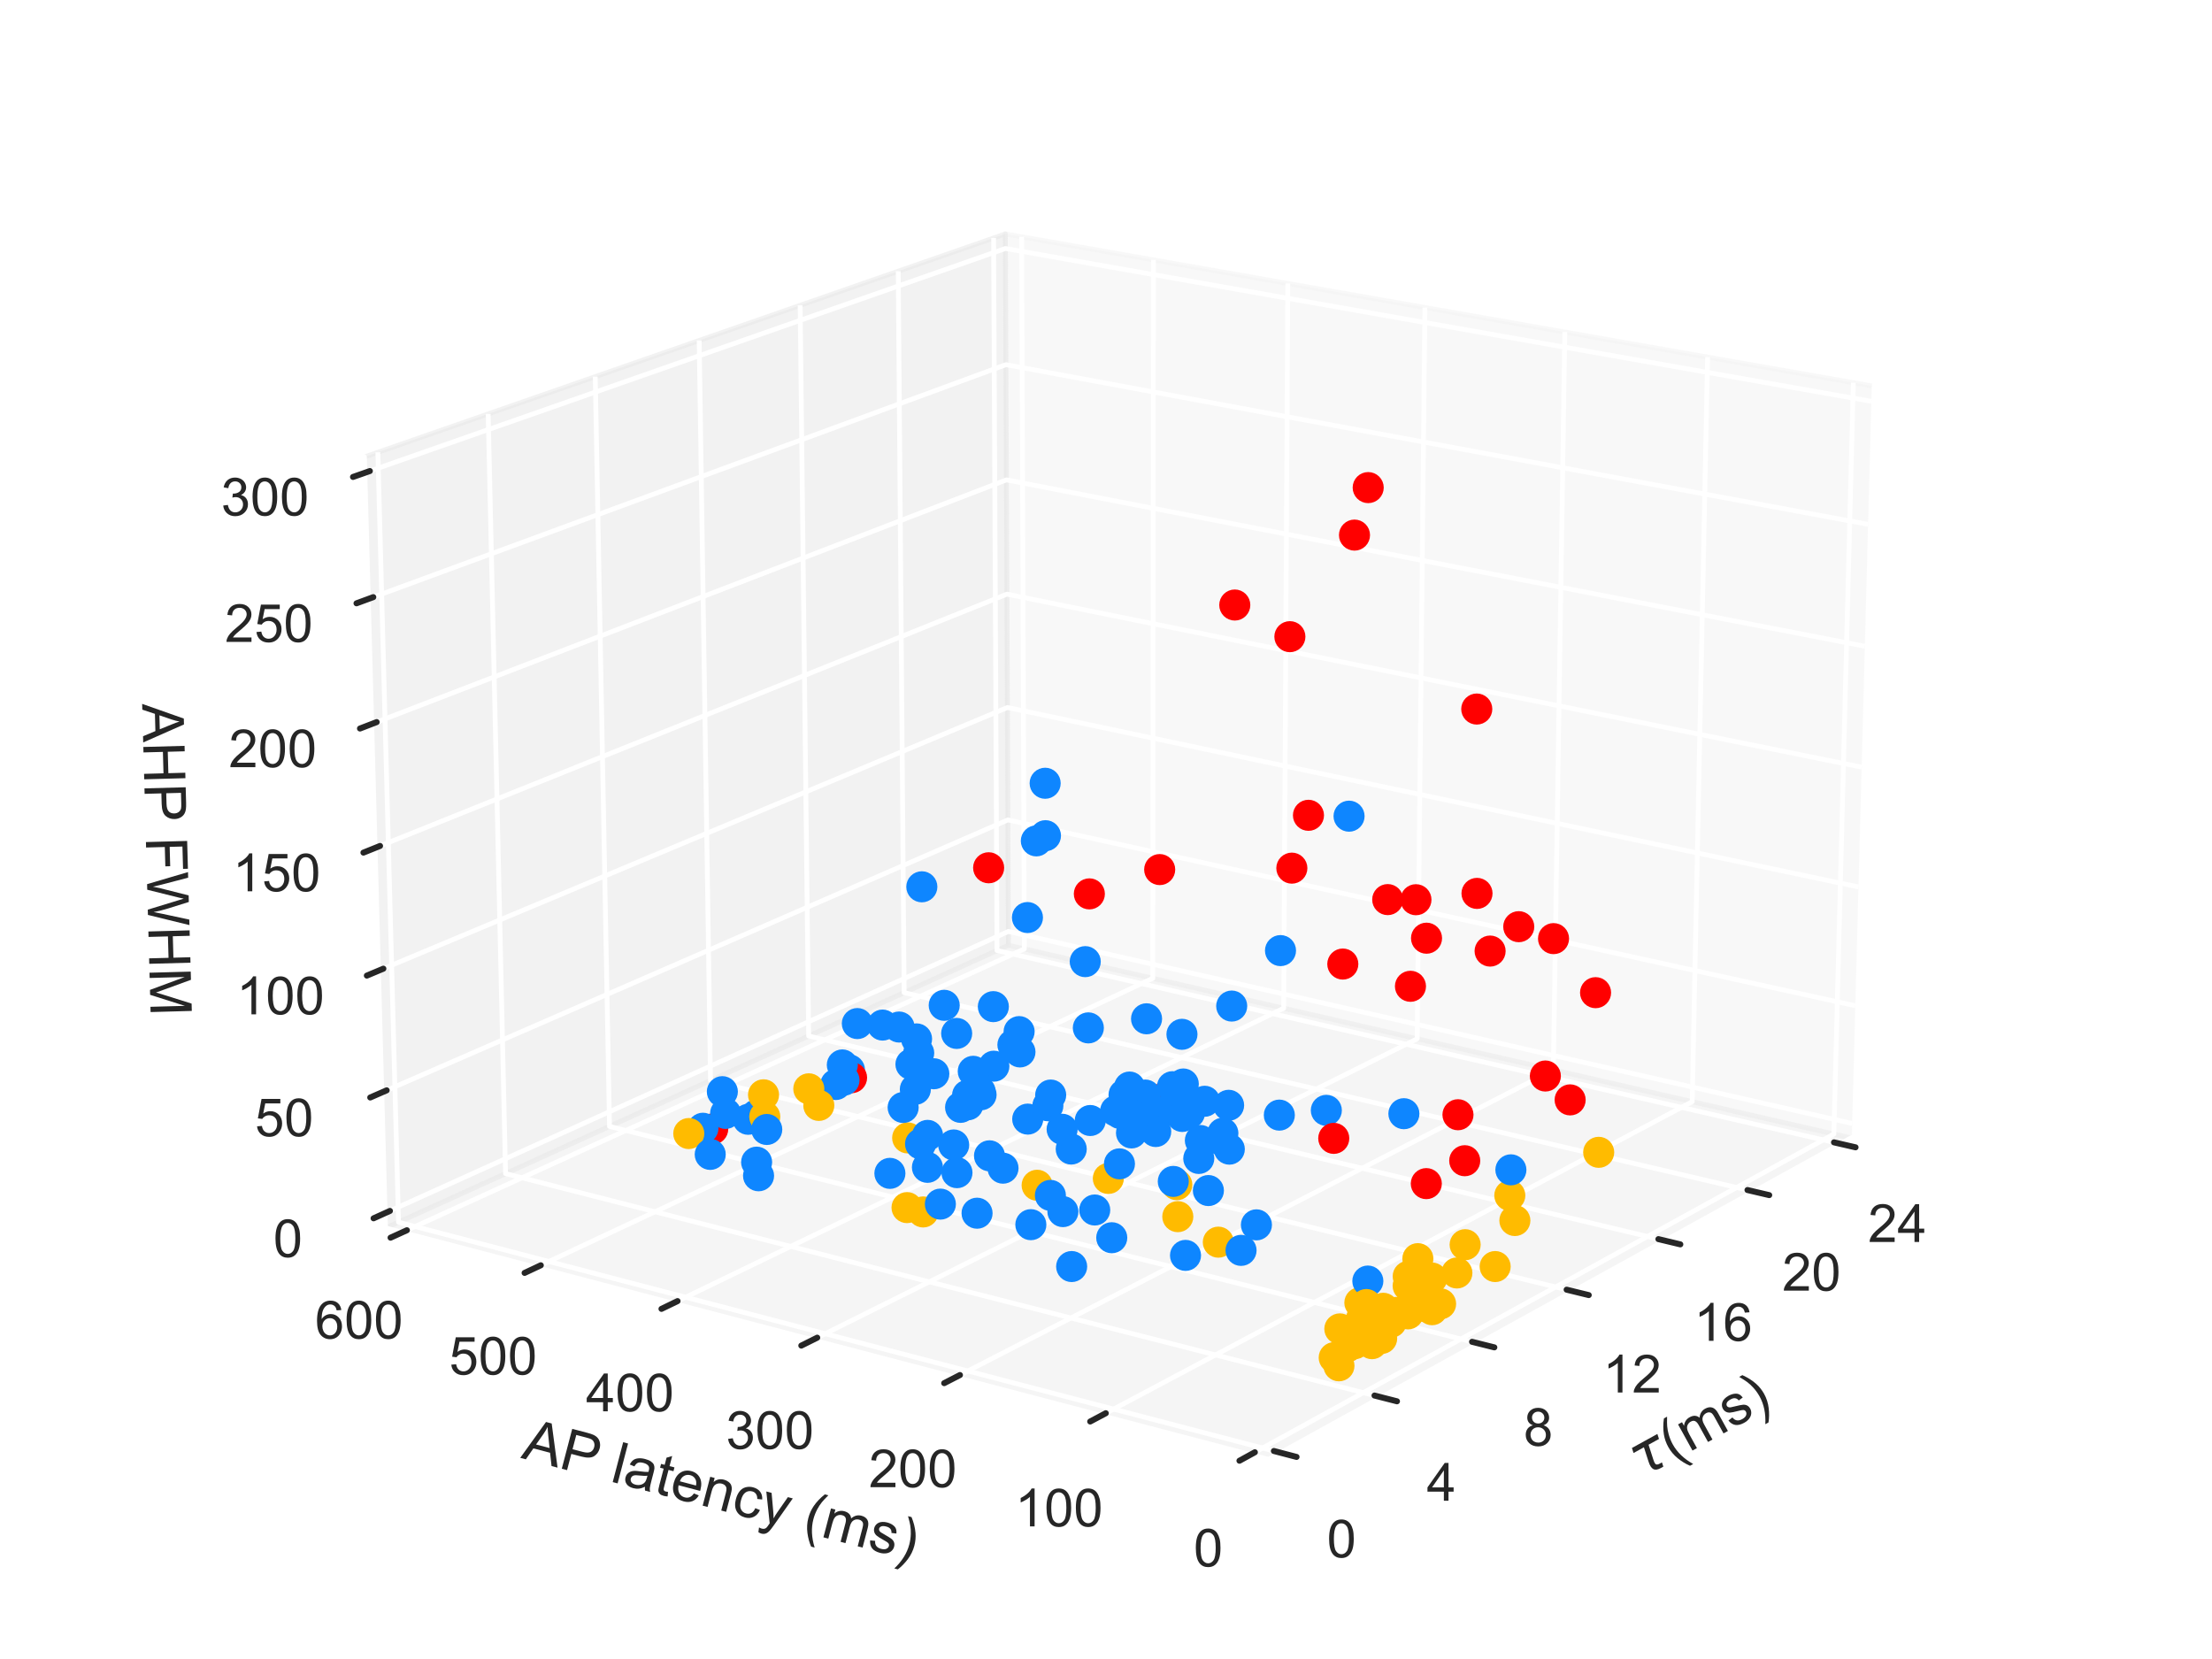 <?xml version="1.0" encoding="utf-8" standalone="no"?>
<!DOCTYPE svg PUBLIC "-//W3C//DTD SVG 1.1//EN"
  "http://www.w3.org/Graphics/SVG/1.1/DTD/svg11.dtd">
<!-- Created with matplotlib (https://matplotlib.org/) -->
<svg height="345.6pt" version="1.1" viewBox="0 0 460.8 345.6" width="460.8pt" xmlns="http://www.w3.org/2000/svg" xmlns:xlink="http://www.w3.org/1999/xlink">
 <defs>
  <style type="text/css">*{stroke-linecap:butt;stroke-linejoin:round;}</style>
 </defs>
 <g id="figure_1">
  <g id="patch_1">
   <path d="M 0 345.6 
L 460.8 345.6 
L 460.8 0 
L 0 0 
z
" style="fill:#ffffff;"/>
  </g>
  <g id="patch_2">
   <path d="M 57.6 345.6 
L 403.2 345.6 
L 403.2 0 
L 57.6 0 
z
" style="fill:none;"/>
  </g>
  <g id="pane3d_1">
   <g id="patch_3">
    <path d="M 385.764 237.097 
L 210.078 196.922 
L 209.431 48.724 
L 389.921 80.385 
" style="fill:#f2f2f2;opacity:0.5;stroke:#f2f2f2;stroke-linejoin:miter;"/>
   </g>
  </g>
  <g id="pane3d_2">
   <g id="patch_4">
    <path d="M 80.187 255.893 
L 210.078 196.922 
L 209.431 48.724 
L 75.792 95.233 
" style="fill:#e6e6e6;opacity:0.5;stroke:#e6e6e6;stroke-linejoin:miter;"/>
   </g>
  </g>
  <g id="pane3d_3">
   <g id="patch_5">
    <path d="M 264.277 304.15 
L 385.764 237.097 
L 210.078 196.922 
L 80.187 255.893 
" style="fill:#ececec;opacity:0.5;stroke:#ececec;stroke-linejoin:miter;"/>
   </g>
  </g>
  <g id="axis3d_1">
   <g id="line2d_1">
    <path d="M 385.764 237.097 
L 264.277 304.15 
" style="fill:none;stroke:#ffffff;stroke-linecap:round;stroke-width:1.25;"/>
   </g>
   <g id="text_1">
    <!-- $τ$(ms) -->
    <g style="fill:#262626;" transform="translate(342.073 308.001)rotate(-28.896)scale(0.12 -0.12)">
     <defs>
      <path d="M 32.859 9.969 
Q 34.188 7.625 39.453 7.625 
L 43.75 7.625 
L 42.281 0 
L 36.922 0 
Q 28.125 0 25 4.688 
Q 21.922 9.469 23.969 19.828 
L 29 45.703 
L 8.453 45.703 
L 10.203 54.688 
L 60.641 54.688 
L 58.891 45.703 
L 38.188 45.703 
L 33.016 19.281 
Q 31.641 12.203 32.859 9.969 
z
" id="DejaVuSans-Oblique-964"/>
      <path d="M 23.391 -21.047 
Q 16.109 -11.859 11.078 0.438 
Q 6.062 12.75 6.062 25.922 
Q 6.062 37.547 9.812 48.188 
Q 14.203 60.547 23.391 72.797 
L 29.688 72.797 
Q 23.781 62.641 21.875 58.297 
Q 18.891 51.562 17.188 44.234 
Q 15.094 35.109 15.094 25.875 
Q 15.094 2.391 29.688 -21.047 
z
" id="ArialMT-40"/>
      <path d="M 6.594 0 
L 6.594 51.859 
L 14.453 51.859 
L 14.453 44.578 
Q 16.891 48.391 20.938 50.703 
Q 25 53.031 30.172 53.031 
Q 35.938 53.031 39.625 50.641 
Q 43.312 48.25 44.828 43.953 
Q 50.984 53.031 60.844 53.031 
Q 68.562 53.031 72.703 48.75 
Q 76.859 44.484 76.859 35.594 
L 76.859 0 
L 68.109 0 
L 68.109 32.672 
Q 68.109 37.938 67.25 40.25 
Q 66.406 42.578 64.156 43.984 
Q 61.922 45.406 58.891 45.406 
Q 53.422 45.406 49.797 41.766 
Q 46.188 38.141 46.188 30.125 
L 46.188 0 
L 37.406 0 
L 37.406 33.688 
Q 37.406 39.547 35.25 42.469 
Q 33.109 45.406 28.219 45.406 
Q 24.516 45.406 21.359 43.453 
Q 18.219 41.5 16.797 37.734 
Q 15.375 33.984 15.375 26.906 
L 15.375 0 
z
" id="ArialMT-109"/>
      <path d="M 3.078 15.484 
L 11.766 16.844 
Q 12.5 11.625 15.844 8.844 
Q 19.188 6.062 25.203 6.062 
Q 31.25 6.062 34.172 8.516 
Q 37.109 10.984 37.109 14.312 
Q 37.109 17.281 34.516 19 
Q 32.719 20.172 25.531 21.969 
Q 15.875 24.422 12.141 26.203 
Q 8.406 27.984 6.469 31.125 
Q 4.547 34.281 4.547 38.094 
Q 4.547 41.547 6.125 44.5 
Q 7.719 47.469 10.453 49.422 
Q 12.5 50.922 16.031 51.969 
Q 19.578 53.031 23.641 53.031 
Q 29.734 53.031 34.344 51.266 
Q 38.969 49.516 41.156 46.5 
Q 43.359 43.5 44.188 38.484 
L 35.594 37.312 
Q 35.016 41.312 32.203 43.547 
Q 29.391 45.797 24.266 45.797 
Q 18.219 45.797 15.625 43.797 
Q 13.031 41.797 13.031 39.109 
Q 13.031 37.406 14.109 36.031 
Q 15.188 34.625 17.484 33.688 
Q 18.797 33.203 25.25 31.453 
Q 34.578 28.953 38.25 27.359 
Q 41.938 25.781 44.031 22.75 
Q 46.141 19.734 46.141 15.234 
Q 46.141 10.844 43.578 6.953 
Q 41.016 3.078 36.172 0.953 
Q 31.344 -1.172 25.25 -1.172 
Q 15.141 -1.172 9.844 3.031 
Q 4.547 7.234 3.078 15.484 
z
" id="ArialMT-115"/>
      <path d="M 12.359 -21.047 
L 6.062 -21.047 
Q 20.656 2.391 20.656 25.875 
Q 20.656 35.062 18.562 44.094 
Q 16.891 51.422 13.922 58.156 
Q 12.016 62.547 6.062 72.797 
L 12.359 72.797 
Q 21.531 60.547 25.922 48.188 
Q 29.688 37.547 29.688 25.922 
Q 29.688 12.75 24.625 0.438 
Q 19.578 -11.859 12.359 -21.047 
z
" id="ArialMT-41"/>
     </defs>
     <use transform="translate(0 0.203)" xlink:href="#DejaVuSans-Oblique-964"/>
     <use transform="translate(60.205 0.203)" xlink:href="#ArialMT-40"/>
     <use transform="translate(93.506 0.203)" xlink:href="#ArialMT-109"/>
     <use transform="translate(176.807 0.203)" xlink:href="#ArialMT-115"/>
     <use transform="translate(226.807 0.203)" xlink:href="#ArialMT-41"/>
    </g>
   </g>
   <g id="Line3DCollection_1">
    <path d="M 266.943 302.679 
L 83.02 254.607 
L 78.714 94.216 
" style="fill:none;stroke:#ffffff;"/>
    <path d="M 287.892 291.116 
L 105.316 244.484 
L 101.696 86.218 
" style="fill:none;stroke:#ffffff;"/>
    <path d="M 308.199 279.908 
L 126.971 234.653 
L 124 78.456 
" style="fill:none;stroke:#ffffff;"/>
    <path d="M 327.891 269.039 
L 148.011 225.101 
L 145.653 70.92 
" style="fill:none;stroke:#ffffff;"/>
    <path d="M 346.996 258.494 
L 168.463 215.816 
L 166.685 63.601 
" style="fill:none;stroke:#ffffff;"/>
    <path d="M 365.541 248.259 
L 188.35 206.786 
L 187.121 56.489 
" style="fill:none;stroke:#ffffff;"/>
    <path d="M 383.549 238.319 
L 207.697 198.003 
L 206.987 49.575 
" style="fill:none;stroke:#ffffff;"/>
   </g>
   <g id="xtick_1">
    <g id="line2d_2">
     <path clip-path="url(#p2186379903)" d="M 235.07 168.13 
" style="fill:none;stroke:#ffffff;stroke-linecap:round;"/>
    </g>
    <g id="line2d_3">
     <path d="M 265.37 302.268 
L 270.093 303.502 
" style="fill:none;stroke:#262626;stroke-linecap:round;stroke-width:1.25;"/>
    </g>
    <g id="text_2">
     <!-- 0 -->
     <g style="fill:#262626;" transform="translate(276.421 324.437)scale(0.11 -0.11)">
      <defs>
       <path d="M 4.156 35.297 
Q 4.156 48 6.766 55.734 
Q 9.375 63.484 14.516 67.672 
Q 19.672 71.875 27.484 71.875 
Q 33.25 71.875 37.594 69.547 
Q 41.938 67.234 44.766 62.859 
Q 47.609 58.5 49.219 52.219 
Q 50.828 45.953 50.828 35.297 
Q 50.828 22.703 48.234 14.969 
Q 45.656 7.234 40.5 3 
Q 35.359 -1.219 27.484 -1.219 
Q 17.141 -1.219 11.234 6.203 
Q 4.156 15.141 4.156 35.297 
z
M 13.188 35.297 
Q 13.188 17.672 17.312 11.828 
Q 21.438 6 27.484 6 
Q 33.547 6 37.672 11.859 
Q 41.797 17.719 41.797 35.297 
Q 41.797 52.984 37.672 58.781 
Q 33.547 64.594 27.391 64.594 
Q 21.344 64.594 17.719 59.469 
Q 13.188 52.938 13.188 35.297 
z
" id="ArialMT-48"/>
      </defs>
      <use xlink:href="#ArialMT-48"/>
     </g>
    </g>
   </g>
   <g id="xtick_2">
    <g id="line2d_4">
     <path clip-path="url(#p2186379903)" d="M 235.07 168.13 
" style="fill:none;stroke:#ffffff;stroke-linecap:round;"/>
    </g>
    <g id="line2d_5">
     <path d="M 286.333 290.718 
L 291.016 291.914 
" style="fill:none;stroke:#262626;stroke-linecap:round;stroke-width:1.25;"/>
    </g>
    <g id="text_3">
     <!-- 4 -->
     <g style="fill:#262626;" transform="translate(297.228 312.628)scale(0.11 -0.11)">
      <defs>
       <path d="M 32.328 0 
L 32.328 17.141 
L 1.266 17.141 
L 1.266 25.203 
L 33.938 71.578 
L 41.109 71.578 
L 41.109 25.203 
L 50.781 25.203 
L 50.781 17.141 
L 41.109 17.141 
L 41.109 0 
z
M 32.328 25.203 
L 32.328 57.469 
L 9.906 25.203 
z
" id="ArialMT-52"/>
      </defs>
      <use xlink:href="#ArialMT-52"/>
     </g>
    </g>
   </g>
   <g id="xtick_3">
    <g id="line2d_6">
     <path clip-path="url(#p2186379903)" d="M 235.07 168.13 
" style="fill:none;stroke:#ffffff;stroke-linecap:round;"/>
    </g>
    <g id="line2d_7">
     <path d="M 306.652 279.522 
L 311.297 280.682 
" style="fill:none;stroke:#262626;stroke-linecap:round;stroke-width:1.25;"/>
    </g>
    <g id="text_4">
     <!-- 8 -->
     <g style="fill:#262626;" transform="translate(317.394 301.183)scale(0.11 -0.11)">
      <defs>
       <path d="M 17.672 38.812 
Q 12.203 40.828 9.562 44.531 
Q 6.938 48.25 6.938 53.422 
Q 6.938 61.234 12.547 66.547 
Q 18.172 71.875 27.484 71.875 
Q 36.859 71.875 42.578 66.422 
Q 48.297 60.984 48.297 53.172 
Q 48.297 48.188 45.672 44.5 
Q 43.062 40.828 37.75 38.812 
Q 44.344 36.672 47.781 31.875 
Q 51.219 27.094 51.219 20.453 
Q 51.219 11.281 44.719 5.031 
Q 38.234 -1.219 27.641 -1.219 
Q 17.047 -1.219 10.547 5.047 
Q 4.047 11.328 4.047 20.703 
Q 4.047 27.688 7.594 32.391 
Q 11.141 37.109 17.672 38.812 
z
M 15.922 53.719 
Q 15.922 48.641 19.188 45.406 
Q 22.469 42.188 27.688 42.188 
Q 32.766 42.188 36.016 45.375 
Q 39.266 48.578 39.266 53.219 
Q 39.266 58.062 35.906 61.359 
Q 32.562 64.656 27.594 64.656 
Q 22.562 64.656 19.234 61.422 
Q 15.922 58.203 15.922 53.719 
z
M 13.094 20.656 
Q 13.094 16.891 14.875 13.375 
Q 16.656 9.859 20.172 7.922 
Q 23.688 6 27.734 6 
Q 34.031 6 38.125 10.047 
Q 42.234 14.109 42.234 20.359 
Q 42.234 26.703 38.016 30.859 
Q 33.797 35.016 27.438 35.016 
Q 21.234 35.016 17.156 30.906 
Q 13.094 26.812 13.094 20.656 
z
" id="ArialMT-56"/>
      </defs>
      <use xlink:href="#ArialMT-56"/>
     </g>
    </g>
   </g>
   <g id="xtick_4">
    <g id="line2d_8">
     <path clip-path="url(#p2186379903)" d="M 235.07 168.13 
" style="fill:none;stroke:#ffffff;stroke-linecap:round;"/>
    </g>
    <g id="line2d_9">
     <path d="M 326.357 268.665 
L 330.963 269.79 
" style="fill:none;stroke:#262626;stroke-linecap:round;stroke-width:1.25;"/>
    </g>
    <g id="text_5">
     <!-- 12 -->
     <g style="fill:#262626;" transform="translate(333.889 290.084)scale(0.11 -0.11)">
      <defs>
       <path d="M 37.25 0 
L 28.469 0 
L 28.469 56 
Q 25.297 52.984 20.141 49.953 
Q 14.984 46.922 10.891 45.406 
L 10.891 53.906 
Q 18.266 57.375 23.781 62.297 
Q 29.297 67.234 31.594 71.875 
L 37.25 71.875 
z
" id="ArialMT-49"/>
       <path d="M 50.344 8.453 
L 50.344 0 
L 3.031 0 
Q 2.938 3.172 4.047 6.109 
Q 5.859 10.938 9.828 15.625 
Q 13.812 20.312 21.344 26.469 
Q 33.016 36.031 37.109 41.625 
Q 41.219 47.219 41.219 52.203 
Q 41.219 57.422 37.469 61 
Q 33.734 64.594 27.734 64.594 
Q 21.391 64.594 17.578 60.781 
Q 13.766 56.984 13.719 50.25 
L 4.688 51.172 
Q 5.609 61.281 11.656 66.578 
Q 17.719 71.875 27.938 71.875 
Q 38.234 71.875 44.234 66.156 
Q 50.25 60.453 50.25 52 
Q 50.25 47.703 48.484 43.547 
Q 46.734 39.406 42.656 34.812 
Q 38.578 30.219 29.109 22.219 
Q 21.188 15.578 18.938 13.203 
Q 16.703 10.844 15.234 8.453 
z
" id="ArialMT-50"/>
      </defs>
      <use xlink:href="#ArialMT-49"/>
      <use x="55.615" xlink:href="#ArialMT-50"/>
     </g>
    </g>
   </g>
   <g id="xtick_5">
    <g id="line2d_10">
     <path clip-path="url(#p2186379903)" d="M 235.07 168.13 
" style="fill:none;stroke:#ffffff;stroke-linecap:round;"/>
    </g>
    <g id="line2d_11">
     <path d="M 345.476 258.131 
L 350.042 259.222 
" style="fill:none;stroke:#262626;stroke-linecap:round;stroke-width:1.25;"/>
    </g>
    <g id="text_6">
     <!-- 16 -->
     <g style="fill:#262626;" transform="translate(352.86 279.317)scale(0.11 -0.11)">
      <defs>
       <path d="M 49.75 54.047 
L 41.016 53.375 
Q 39.844 58.547 37.703 60.891 
Q 34.125 64.656 28.906 64.656 
Q 24.703 64.656 21.531 62.312 
Q 17.391 59.281 14.984 53.469 
Q 12.594 47.656 12.5 36.922 
Q 15.672 41.75 20.266 44.094 
Q 24.859 46.438 29.891 46.438 
Q 38.672 46.438 44.844 39.969 
Q 51.031 33.5 51.031 23.25 
Q 51.031 16.5 48.125 10.719 
Q 45.219 4.938 40.141 1.859 
Q 35.062 -1.219 28.609 -1.219 
Q 17.625 -1.219 10.688 6.859 
Q 3.766 14.938 3.766 33.5 
Q 3.766 54.25 11.422 63.672 
Q 18.109 71.875 29.438 71.875 
Q 37.891 71.875 43.281 67.141 
Q 48.688 62.406 49.75 54.047 
z
M 13.875 23.188 
Q 13.875 18.656 15.797 14.5 
Q 17.719 10.359 21.188 8.172 
Q 24.656 6 28.469 6 
Q 34.031 6 38.031 10.484 
Q 42.047 14.984 42.047 22.703 
Q 42.047 30.125 38.078 34.391 
Q 34.125 38.672 28.125 38.672 
Q 22.172 38.672 18.016 34.391 
Q 13.875 30.125 13.875 23.188 
z
" id="ArialMT-54"/>
      </defs>
      <use xlink:href="#ArialMT-49"/>
      <use x="55.615" xlink:href="#ArialMT-54"/>
     </g>
    </g>
   </g>
   <g id="xtick_6">
    <g id="line2d_12">
     <path clip-path="url(#p2186379903)" d="M 235.07 168.13 
" style="fill:none;stroke:#ffffff;stroke-linecap:round;"/>
    </g>
    <g id="line2d_13">
     <path d="M 364.033 247.906 
L 368.561 248.966 
" style="fill:none;stroke:#262626;stroke-linecap:round;stroke-width:1.25;"/>
    </g>
    <g id="text_7">
     <!-- 20 -->
     <g style="fill:#262626;" transform="translate(371.272 268.867)scale(0.11 -0.11)">
      <use xlink:href="#ArialMT-50"/>
      <use x="55.615" xlink:href="#ArialMT-48"/>
     </g>
    </g>
   </g>
   <g id="xtick_7">
    <g id="line2d_14">
     <path clip-path="url(#p2186379903)" d="M 235.07 168.13 
" style="fill:none;stroke:#ffffff;stroke-linecap:round;"/>
    </g>
    <g id="line2d_15">
     <path d="M 382.054 237.976 
L 386.544 239.006 
" style="fill:none;stroke:#262626;stroke-linecap:round;stroke-width:1.25;"/>
    </g>
    <g id="text_8">
     <!-- 24 -->
     <g style="fill:#262626;" transform="translate(389.15 258.72)scale(0.11 -0.11)">
      <use xlink:href="#ArialMT-50"/>
      <use x="55.615" xlink:href="#ArialMT-52"/>
     </g>
    </g>
   </g>
  </g>
  <g id="axis3d_2">
   <g id="line2d_16">
    <path d="M 80.187 255.893 
L 264.277 304.15 
" style="fill:none;stroke:#ffffff;stroke-linecap:round;stroke-width:1.25;"/>
   </g>
   <g id="text_9">
    <!-- AP latency (ms) -->
    <g style="fill:#262626;" transform="translate(108.391 303.702)rotate(-345.311)scale(0.12 -0.12)">
     <defs>
      <path d="M -0.141 0 
L 27.344 71.578 
L 37.547 71.578 
L 66.844 0 
L 56.062 0 
L 47.703 21.688 
L 17.781 21.688 
L 9.906 0 
z
M 20.516 29.391 
L 44.781 29.391 
L 37.312 49.219 
Q 33.891 58.25 32.234 64.062 
Q 30.859 57.172 28.375 50.391 
z
" id="ArialMT-65"/>
      <path d="M 7.719 0 
L 7.719 71.578 
L 34.719 71.578 
Q 41.844 71.578 45.609 70.906 
Q 50.875 70.016 54.438 67.547 
Q 58.016 65.094 60.188 60.641 
Q 62.359 56.203 62.359 50.875 
Q 62.359 41.75 56.547 35.422 
Q 50.734 29.109 35.547 29.109 
L 17.188 29.109 
L 17.188 0 
z
M 17.188 37.547 
L 35.688 37.547 
Q 44.875 37.547 48.734 40.969 
Q 52.594 44.391 52.594 50.594 
Q 52.594 55.078 50.312 58.266 
Q 48.047 61.469 44.344 62.5 
Q 41.938 63.141 35.5 63.141 
L 17.188 63.141 
z
" id="ArialMT-80"/>
      <path id="ArialMT-32"/>
      <path d="M 6.391 0 
L 6.391 71.578 
L 15.188 71.578 
L 15.188 0 
z
" id="ArialMT-108"/>
      <path d="M 40.438 6.391 
Q 35.547 2.25 31.031 0.531 
Q 26.516 -1.172 21.344 -1.172 
Q 12.797 -1.172 8.203 3 
Q 3.609 7.172 3.609 13.672 
Q 3.609 17.484 5.344 20.625 
Q 7.078 23.781 9.891 25.688 
Q 12.703 27.594 16.219 28.562 
Q 18.797 29.25 24.031 29.891 
Q 34.672 31.156 39.703 32.906 
Q 39.75 34.719 39.75 35.203 
Q 39.75 40.578 37.25 42.781 
Q 33.891 45.75 27.25 45.75 
Q 21.047 45.75 18.094 43.578 
Q 15.141 41.406 13.719 35.891 
L 5.125 37.062 
Q 6.297 42.578 8.984 45.969 
Q 11.672 49.359 16.75 51.188 
Q 21.828 53.031 28.516 53.031 
Q 35.156 53.031 39.297 51.469 
Q 43.453 49.906 45.406 47.531 
Q 47.359 45.172 48.141 41.547 
Q 48.578 39.312 48.578 33.453 
L 48.578 21.734 
Q 48.578 9.469 49.141 6.219 
Q 49.703 2.984 51.375 0 
L 42.188 0 
Q 40.828 2.734 40.438 6.391 
z
M 39.703 26.031 
Q 34.906 24.078 25.344 22.703 
Q 19.922 21.922 17.672 20.938 
Q 15.438 19.969 14.203 18.094 
Q 12.984 16.219 12.984 13.922 
Q 12.984 10.406 15.641 8.062 
Q 18.312 5.719 23.438 5.719 
Q 28.516 5.719 32.469 7.938 
Q 36.422 10.156 38.281 14.016 
Q 39.703 17 39.703 22.797 
z
" id="ArialMT-97"/>
      <path d="M 25.781 7.859 
L 27.047 0.094 
Q 23.344 -0.688 20.406 -0.688 
Q 15.625 -0.688 12.984 0.828 
Q 10.359 2.344 9.281 4.812 
Q 8.203 7.281 8.203 15.188 
L 8.203 45.016 
L 1.766 45.016 
L 1.766 51.859 
L 8.203 51.859 
L 8.203 64.703 
L 16.938 69.969 
L 16.938 51.859 
L 25.781 51.859 
L 25.781 45.016 
L 16.938 45.016 
L 16.938 14.703 
Q 16.938 10.938 17.406 9.859 
Q 17.875 8.797 18.922 8.156 
Q 19.969 7.516 21.922 7.516 
Q 23.391 7.516 25.781 7.859 
z
" id="ArialMT-116"/>
      <path d="M 42.094 16.703 
L 51.172 15.578 
Q 49.031 7.625 43.219 3.219 
Q 37.406 -1.172 28.375 -1.172 
Q 17 -1.172 10.328 5.828 
Q 3.656 12.844 3.656 25.484 
Q 3.656 38.578 10.391 45.797 
Q 17.141 53.031 27.875 53.031 
Q 38.281 53.031 44.875 45.953 
Q 51.469 38.875 51.469 26.031 
Q 51.469 25.25 51.422 23.688 
L 12.75 23.688 
Q 13.234 15.141 17.578 10.594 
Q 21.922 6.062 28.422 6.062 
Q 33.25 6.062 36.672 8.594 
Q 40.094 11.141 42.094 16.703 
z
M 13.234 30.906 
L 42.188 30.906 
Q 41.609 37.453 38.875 40.719 
Q 34.672 45.797 27.984 45.797 
Q 21.922 45.797 17.797 41.75 
Q 13.672 37.703 13.234 30.906 
z
" id="ArialMT-101"/>
      <path d="M 6.594 0 
L 6.594 51.859 
L 14.5 51.859 
L 14.5 44.484 
Q 20.219 53.031 31 53.031 
Q 35.688 53.031 39.625 51.344 
Q 43.562 49.656 45.516 46.922 
Q 47.469 44.188 48.25 40.438 
Q 48.734 37.984 48.734 31.891 
L 48.734 0 
L 39.938 0 
L 39.938 31.547 
Q 39.938 36.922 38.906 39.578 
Q 37.891 42.234 35.281 43.812 
Q 32.672 45.406 29.156 45.406 
Q 23.531 45.406 19.453 41.844 
Q 15.375 38.281 15.375 28.328 
L 15.375 0 
z
" id="ArialMT-110"/>
      <path d="M 40.438 19 
L 49.078 17.875 
Q 47.656 8.938 41.812 3.875 
Q 35.984 -1.172 27.484 -1.172 
Q 16.844 -1.172 10.375 5.781 
Q 3.906 12.75 3.906 25.734 
Q 3.906 34.125 6.688 40.422 
Q 9.469 46.734 15.156 49.875 
Q 20.844 53.031 27.547 53.031 
Q 35.984 53.031 41.359 48.75 
Q 46.734 44.484 48.25 36.625 
L 39.703 35.297 
Q 38.484 40.531 35.375 43.156 
Q 32.281 45.797 27.875 45.797 
Q 21.234 45.797 17.078 41.031 
Q 12.938 36.281 12.938 25.984 
Q 12.938 15.531 16.938 10.797 
Q 20.953 6.062 27.391 6.062 
Q 32.562 6.062 36.031 9.234 
Q 39.5 12.406 40.438 19 
z
" id="ArialMT-99"/>
      <path d="M 6.203 -19.969 
L 5.219 -11.719 
Q 8.109 -12.5 10.25 -12.5 
Q 13.188 -12.5 14.938 -11.516 
Q 16.703 -10.547 17.828 -8.797 
Q 18.656 -7.469 20.516 -2.25 
Q 20.75 -1.516 21.297 -0.094 
L 1.609 51.859 
L 11.078 51.859 
L 21.875 21.828 
Q 23.969 16.109 25.641 9.812 
Q 27.156 15.875 29.25 21.625 
L 40.328 51.859 
L 49.125 51.859 
L 29.391 -0.875 
Q 26.219 -9.422 24.469 -12.641 
Q 22.125 -17 19.094 -19.016 
Q 16.062 -21.047 11.859 -21.047 
Q 9.328 -21.047 6.203 -19.969 
z
" id="ArialMT-121"/>
     </defs>
     <use xlink:href="#ArialMT-65"/>
     <use x="66.699" xlink:href="#ArialMT-80"/>
     <use x="131.648" xlink:href="#ArialMT-32"/>
     <use x="159.432" xlink:href="#ArialMT-108"/>
     <use x="181.648" xlink:href="#ArialMT-97"/>
     <use x="237.264" xlink:href="#ArialMT-116"/>
     <use x="265.047" xlink:href="#ArialMT-101"/>
     <use x="320.662" xlink:href="#ArialMT-110"/>
     <use x="376.277" xlink:href="#ArialMT-99"/>
     <use x="426.277" xlink:href="#ArialMT-121"/>
     <use x="476.277" xlink:href="#ArialMT-32"/>
     <use x="504.061" xlink:href="#ArialMT-40"/>
     <use x="537.361" xlink:href="#ArialMT-109"/>
     <use x="620.662" xlink:href="#ArialMT-115"/>
     <use x="670.662" xlink:href="#ArialMT-41"/>
    </g>
   </g>
   <g id="Line3DCollection_2">
    <path d="M 386.082 79.711 
L 382.033 236.244 
L 260.345 303.119 
" style="fill:none;stroke:#ffffff;"/>
    <path d="M 355.723 74.386 
L 352.52 229.495 
L 229.277 294.975 
" style="fill:none;stroke:#ffffff;"/>
    <path d="M 325.981 69.169 
L 323.592 222.88 
L 198.883 287.008 
" style="fill:none;stroke:#ffffff;"/>
    <path d="M 296.838 64.057 
L 295.23 216.394 
L 169.143 279.212 
" style="fill:none;stroke:#ffffff;"/>
    <path d="M 268.276 59.046 
L 267.42 210.035 
L 140.034 271.581 
" style="fill:none;stroke:#ffffff;"/>
    <path d="M 240.277 54.135 
L 240.144 203.797 
L 111.537 264.112 
" style="fill:none;stroke:#ffffff;"/>
    <path d="M 212.825 49.32 
L 213.387 197.678 
L 83.634 256.797 
" style="fill:none;stroke:#ffffff;"/>
   </g>
   <g id="xtick_8">
    <g id="line2d_17">
     <path clip-path="url(#p2186379903)" d="M 235.07 168.13 
" style="fill:none;stroke:#ffffff;stroke-linecap:round;"/>
    </g>
    <g id="line2d_18">
     <path d="M 261.414 302.532 
L 258.202 304.297 
" style="fill:none;stroke:#262626;stroke-linecap:round;stroke-width:1.25;"/>
    </g>
    <g id="text_10">
     <!-- 0 -->
     <g style="fill:#262626;" transform="translate(248.656 326.328)scale(0.11 -0.11)">
      <use xlink:href="#ArialMT-48"/>
     </g>
    </g>
   </g>
   <g id="xtick_9">
    <g id="line2d_19">
     <path clip-path="url(#p2186379903)" d="M 235.07 168.13 
" style="fill:none;stroke:#ffffff;stroke-linecap:round;"/>
    </g>
    <g id="line2d_20">
     <path d="M 230.359 294.4 
L 227.109 296.127 
" style="fill:none;stroke:#262626;stroke-linecap:round;stroke-width:1.25;"/>
    </g>
    <g id="text_11">
     <!-- 100 -->
     <g style="fill:#262626;" transform="translate(211.429 317.979)scale(0.11 -0.11)">
      <use xlink:href="#ArialMT-49"/>
      <use x="55.615" xlink:href="#ArialMT-48"/>
      <use x="111.23" xlink:href="#ArialMT-48"/>
     </g>
    </g>
   </g>
   <g id="xtick_10">
    <g id="line2d_21">
     <path clip-path="url(#p2186379903)" d="M 235.07 168.13 
" style="fill:none;stroke:#ffffff;stroke-linecap:round;"/>
    </g>
    <g id="line2d_22">
     <path d="M 199.977 286.446 
L 196.691 288.135 
" style="fill:none;stroke:#262626;stroke-linecap:round;stroke-width:1.25;"/>
    </g>
    <g id="text_12">
     <!-- 200 -->
     <g style="fill:#262626;" transform="translate(180.997 309.811)scale(0.11 -0.11)">
      <use xlink:href="#ArialMT-50"/>
      <use x="55.615" xlink:href="#ArialMT-48"/>
      <use x="111.23" xlink:href="#ArialMT-48"/>
     </g>
    </g>
   </g>
   <g id="xtick_11">
    <g id="line2d_23">
     <path clip-path="url(#p2186379903)" d="M 235.07 168.13 
" style="fill:none;stroke:#ffffff;stroke-linecap:round;"/>
    </g>
    <g id="line2d_24">
     <path d="M 170.247 278.662 
L 166.928 280.315 
" style="fill:none;stroke:#262626;stroke-linecap:round;stroke-width:1.25;"/>
    </g>
    <g id="text_13">
     <!-- 300 -->
     <g style="fill:#262626;" transform="translate(151.222 301.821)scale(0.11 -0.11)">
      <defs>
       <path d="M 4.203 18.891 
L 12.984 20.062 
Q 14.5 12.594 18.141 9.297 
Q 21.781 6 27 6 
Q 33.203 6 37.469 10.297 
Q 41.75 14.594 41.75 20.953 
Q 41.75 27 37.797 30.922 
Q 33.844 34.859 27.734 34.859 
Q 25.25 34.859 21.531 33.891 
L 22.516 41.609 
Q 23.391 41.5 23.922 41.5 
Q 29.547 41.5 34.031 44.422 
Q 38.531 47.359 38.531 53.469 
Q 38.531 58.297 35.25 61.469 
Q 31.984 64.656 26.812 64.656 
Q 21.688 64.656 18.266 61.422 
Q 14.844 58.203 13.875 51.766 
L 5.078 53.328 
Q 6.688 62.156 12.391 67.016 
Q 18.109 71.875 26.609 71.875 
Q 32.469 71.875 37.391 69.359 
Q 42.328 66.844 44.938 62.5 
Q 47.562 58.156 47.562 53.266 
Q 47.562 48.641 45.062 44.828 
Q 42.578 41.016 37.703 38.766 
Q 44.047 37.312 47.562 32.688 
Q 51.078 28.078 51.078 21.141 
Q 51.078 11.766 44.234 5.25 
Q 37.406 -1.266 26.953 -1.266 
Q 17.531 -1.266 11.297 4.344 
Q 5.078 9.969 4.203 18.891 
z
" id="ArialMT-51"/>
      </defs>
      <use xlink:href="#ArialMT-51"/>
      <use x="55.615" xlink:href="#ArialMT-48"/>
      <use x="111.23" xlink:href="#ArialMT-48"/>
     </g>
    </g>
   </g>
   <g id="xtick_12">
    <g id="line2d_25">
     <path clip-path="url(#p2186379903)" d="M 235.07 168.13 
" style="fill:none;stroke:#ffffff;stroke-linecap:round;"/>
    </g>
    <g id="line2d_26">
     <path d="M 141.149 271.043 
L 137.799 272.661 
" style="fill:none;stroke:#262626;stroke-linecap:round;stroke-width:1.25;"/>
    </g>
    <g id="text_14">
     <!-- 400 -->
     <g style="fill:#262626;" transform="translate(122.082 294)scale(0.11 -0.11)">
      <use xlink:href="#ArialMT-52"/>
      <use x="55.615" xlink:href="#ArialMT-48"/>
      <use x="111.23" xlink:href="#ArialMT-48"/>
     </g>
    </g>
   </g>
   <g id="xtick_13">
    <g id="line2d_27">
     <path clip-path="url(#p2186379903)" d="M 235.07 168.13 
" style="fill:none;stroke:#ffffff;stroke-linecap:round;"/>
    </g>
    <g id="line2d_28">
     <path d="M 112.662 263.584 
L 109.283 265.169 
" style="fill:none;stroke:#262626;stroke-linecap:round;stroke-width:1.25;"/>
    </g>
    <g id="text_15">
     <!-- 500 -->
     <g style="fill:#262626;" transform="translate(93.557 286.345)scale(0.11 -0.11)">
      <defs>
       <path d="M 4.156 18.75 
L 13.375 19.531 
Q 14.406 12.797 18.141 9.391 
Q 21.875 6 27.156 6 
Q 33.5 6 37.891 10.781 
Q 42.281 15.578 42.281 23.484 
Q 42.281 31 38.062 35.344 
Q 33.844 39.703 27 39.703 
Q 22.75 39.703 19.328 37.766 
Q 15.922 35.844 13.969 32.766 
L 5.719 33.844 
L 12.641 70.609 
L 48.25 70.609 
L 48.25 62.203 
L 19.672 62.203 
L 15.828 42.969 
Q 22.266 47.469 29.344 47.469 
Q 38.719 47.469 45.156 40.969 
Q 51.609 34.469 51.609 24.266 
Q 51.609 14.547 45.953 7.469 
Q 39.062 -1.219 27.156 -1.219 
Q 17.391 -1.219 11.203 4.25 
Q 5.031 9.719 4.156 18.75 
z
" id="ArialMT-53"/>
      </defs>
      <use xlink:href="#ArialMT-53"/>
      <use x="55.615" xlink:href="#ArialMT-48"/>
      <use x="111.23" xlink:href="#ArialMT-48"/>
     </g>
    </g>
   </g>
   <g id="xtick_14">
    <g id="line2d_29">
     <path clip-path="url(#p2186379903)" d="M 235.07 168.13 
" style="fill:none;stroke:#ffffff;stroke-linecap:round;"/>
    </g>
    <g id="line2d_30">
     <path d="M 84.767 256.281 
L 81.362 257.832 
" style="fill:none;stroke:#262626;stroke-linecap:round;stroke-width:1.25;"/>
    </g>
    <g id="text_16">
     <!-- 600 -->
     <g style="fill:#262626;" transform="translate(65.629 278.85)scale(0.11 -0.11)">
      <use xlink:href="#ArialMT-54"/>
      <use x="55.615" xlink:href="#ArialMT-48"/>
      <use x="111.23" xlink:href="#ArialMT-48"/>
     </g>
    </g>
   </g>
  </g>
  <g id="axis3d_3">
   <g id="line2d_31">
    <path d="M 80.187 255.893 
L 75.792 95.233 
" style="fill:none;stroke:#ffffff;stroke-linecap:round;stroke-width:1.25;"/>
   </g>
   <g id="text_17">
    <!-- AHP FWHM -->
    <g style="fill:#262626;" transform="translate(29.614 146.646)rotate(-271.567)scale(0.12 -0.12)">
     <defs>
      <path d="M 8.016 0 
L 8.016 71.578 
L 17.484 71.578 
L 17.484 42.188 
L 54.688 42.188 
L 54.688 71.578 
L 64.156 71.578 
L 64.156 0 
L 54.688 0 
L 54.688 33.734 
L 17.484 33.734 
L 17.484 0 
z
" id="ArialMT-72"/>
      <path d="M 8.203 0 
L 8.203 71.578 
L 56.5 71.578 
L 56.5 63.141 
L 17.672 63.141 
L 17.672 40.969 
L 51.266 40.969 
L 51.266 32.516 
L 17.672 32.516 
L 17.672 0 
z
" id="ArialMT-70"/>
      <path d="M 20.219 0 
L 1.219 71.578 
L 10.938 71.578 
L 21.828 24.656 
Q 23.578 17.281 24.859 10.016 
Q 27.594 21.484 28.078 23.25 
L 41.703 71.578 
L 53.125 71.578 
L 63.375 35.359 
Q 67.234 21.875 68.953 10.016 
Q 70.312 16.797 72.516 25.594 
L 83.734 71.578 
L 93.266 71.578 
L 73.641 0 
L 64.5 0 
L 49.422 54.547 
Q 47.516 61.375 47.172 62.938 
Q 46.047 58.016 45.062 54.547 
L 29.891 0 
z
" id="ArialMT-87"/>
      <path d="M 7.422 0 
L 7.422 71.578 
L 21.688 71.578 
L 38.625 20.906 
Q 40.969 13.812 42.047 10.297 
Q 43.266 14.203 45.844 21.781 
L 62.984 71.578 
L 75.734 71.578 
L 75.734 0 
L 66.609 0 
L 66.609 59.906 
L 45.797 0 
L 37.25 0 
L 16.547 60.938 
L 16.547 0 
z
" id="ArialMT-77"/>
     </defs>
     <use xlink:href="#ArialMT-65"/>
     <use x="66.699" xlink:href="#ArialMT-72"/>
     <use x="138.916" xlink:href="#ArialMT-80"/>
     <use x="203.865" xlink:href="#ArialMT-32"/>
     <use x="231.648" xlink:href="#ArialMT-70"/>
     <use x="292.732" xlink:href="#ArialMT-87"/>
     <use x="387.117" xlink:href="#ArialMT-72"/>
     <use x="459.334" xlink:href="#ArialMT-77"/>
    </g>
   </g>
   <g id="Line3DCollection_3">
    <path d="M 80.101 252.767 
L 210.066 194.031 
L 385.844 234.045 
" style="fill:none;stroke:#ffffff;"/>
    <path d="M 79.414 227.632 
L 209.964 170.801 
L 386.495 209.513 
" style="fill:none;stroke:#ffffff;"/>
    <path d="M 78.72 202.273 
L 209.862 147.382 
L 387.152 184.768 
" style="fill:none;stroke:#ffffff;"/>
    <path d="M 78.02 176.687 
L 209.759 123.771 
L 387.814 159.807 
" style="fill:none;stroke:#ffffff;"/>
    <path d="M 77.314 150.871 
L 209.655 99.965 
L 388.482 134.628 
" style="fill:none;stroke:#ffffff;"/>
    <path d="M 76.601 124.822 
L 209.55 75.964 
L 389.156 109.228 
" style="fill:none;stroke:#ffffff;"/>
    <path d="M 75.882 98.536 
L 209.444 51.763 
L 389.835 83.604 
" style="fill:none;stroke:#ffffff;"/>
   </g>
   <g id="xtick_15">
    <g id="line2d_32">
     <path clip-path="url(#p2186379903)" d="M 235.07 168.13 
" style="fill:none;stroke:#ffffff;stroke-linecap:round;"/>
    </g>
    <g id="line2d_33">
     <path d="M 81.236 252.254 
L 77.825 253.796 
" style="fill:none;stroke:#262626;stroke-linecap:round;stroke-width:1.25;"/>
    </g>
    <g id="text_18">
     <!-- 0 -->
     <g style="fill:#262626;" transform="translate(56.93 261.872)scale(0.11 -0.11)">
      <use xlink:href="#ArialMT-48"/>
     </g>
    </g>
   </g>
   <g id="xtick_16">
    <g id="line2d_34">
     <path clip-path="url(#p2186379903)" d="M 235.07 168.13 
" style="fill:none;stroke:#ffffff;stroke-linecap:round;"/>
    </g>
    <g id="line2d_35">
     <path d="M 80.554 227.136 
L 77.127 228.628 
" style="fill:none;stroke:#262626;stroke-linecap:round;stroke-width:1.25;"/>
    </g>
    <g id="text_19">
     <!-- 50 -->
     <g style="fill:#262626;" transform="translate(53.093 236.698)scale(0.11 -0.11)">
      <use xlink:href="#ArialMT-53"/>
      <use x="55.615" xlink:href="#ArialMT-48"/>
     </g>
    </g>
   </g>
   <g id="xtick_17">
    <g id="line2d_36">
     <path clip-path="url(#p2186379903)" d="M 235.07 168.13 
" style="fill:none;stroke:#ffffff;stroke-linecap:round;"/>
    </g>
    <g id="line2d_37">
     <path d="M 79.866 201.793 
L 76.422 203.235 
" style="fill:none;stroke:#262626;stroke-linecap:round;stroke-width:1.25;"/>
    </g>
    <g id="text_20">
     <!-- 100 -->
     <g style="fill:#262626;" transform="translate(49.249 211.299)scale(0.11 -0.11)">
      <use xlink:href="#ArialMT-49"/>
      <use x="55.615" xlink:href="#ArialMT-48"/>
      <use x="111.23" xlink:href="#ArialMT-48"/>
     </g>
    </g>
   </g>
   <g id="xtick_18">
    <g id="line2d_38">
     <path clip-path="url(#p2186379903)" d="M 235.07 168.13 
" style="fill:none;stroke:#ffffff;stroke-linecap:round;"/>
    </g>
    <g id="line2d_39">
     <path d="M 79.172 176.224 
L 75.71 177.615 
" style="fill:none;stroke:#262626;stroke-linecap:round;stroke-width:1.25;"/>
    </g>
    <g id="text_21">
     <!-- 150 -->
     <g style="fill:#262626;" transform="translate(48.457 185.672)scale(0.11 -0.11)">
      <use xlink:href="#ArialMT-49"/>
      <use x="55.615" xlink:href="#ArialMT-53"/>
      <use x="111.23" xlink:href="#ArialMT-48"/>
     </g>
    </g>
   </g>
   <g id="xtick_19">
    <g id="line2d_40">
     <path clip-path="url(#p2186379903)" d="M 235.07 168.13 
" style="fill:none;stroke:#ffffff;stroke-linecap:round;"/>
    </g>
    <g id="line2d_41">
     <path d="M 78.471 150.426 
L 74.993 151.764 
" style="fill:none;stroke:#262626;stroke-linecap:round;stroke-width:1.25;"/>
    </g>
    <g id="text_22">
     <!-- 200 -->
     <g style="fill:#262626;" transform="translate(47.658 159.814)scale(0.11 -0.11)">
      <use xlink:href="#ArialMT-50"/>
      <use x="55.615" xlink:href="#ArialMT-48"/>
      <use x="111.23" xlink:href="#ArialMT-48"/>
     </g>
    </g>
   </g>
   <g id="xtick_20">
    <g id="line2d_42">
     <path clip-path="url(#p2186379903)" d="M 235.07 168.13 
" style="fill:none;stroke:#ffffff;stroke-linecap:round;"/>
    </g>
    <g id="line2d_43">
     <path d="M 77.765 124.394 
L 74.268 125.679 
" style="fill:none;stroke:#262626;stroke-linecap:round;stroke-width:1.25;"/>
    </g>
    <g id="text_23">
     <!-- 250 -->
     <g style="fill:#262626;" transform="translate(46.851 133.722)scale(0.11 -0.11)">
      <use xlink:href="#ArialMT-50"/>
      <use x="55.615" xlink:href="#ArialMT-53"/>
      <use x="111.23" xlink:href="#ArialMT-48"/>
     </g>
    </g>
   </g>
   <g id="xtick_21">
    <g id="line2d_44">
     <path clip-path="url(#p2186379903)" d="M 235.07 168.13 
" style="fill:none;stroke:#ffffff;stroke-linecap:round;"/>
    </g>
    <g id="line2d_45">
     <path d="M 77.051 98.126 
L 73.538 99.357 
" style="fill:none;stroke:#262626;stroke-linecap:round;stroke-width:1.25;"/>
    </g>
    <g id="text_24">
     <!-- 300 -->
     <g style="fill:#262626;" transform="translate(46.037 107.392)scale(0.11 -0.11)">
      <use xlink:href="#ArialMT-51"/>
      <use x="55.615" xlink:href="#ArialMT-48"/>
      <use x="111.23" xlink:href="#ArialMT-48"/>
     </g>
    </g>
   </g>
  </g>
  <g id="axes_1">
   <g id="Path3DCollection_1">
    <defs>
     <path d="M 0 2.739 
C 0.726 2.739 1.423 2.45 1.936 1.936 
C 2.45 1.423 2.739 0.726 2.739 -0 
C 2.739 -0.726 2.45 -1.423 1.936 -1.936 
C 1.423 -2.45 0.726 -2.739 0 -2.739 
C -0.726 -2.739 -1.423 -2.45 -1.936 -1.936 
C -2.45 -1.423 -2.739 -0.726 -2.739 0 
C -2.739 0.726 -2.45 1.423 -1.936 1.936 
C -1.423 2.45 -0.726 2.739 0 2.739 
z
" id="C0_0_e304aeb176"/>
    </defs>
    <g clip-path="url(#p2186379903)">
     <use style="fill:#ff0000;stroke:#ff0000;" x="226.931" xlink:href="#C0_0_e304aeb176" y="186.21"/>
    </g>
    <g clip-path="url(#p2186379903)">
     <use style="fill:#ff0000;stroke:#ff0000;" x="310.416" xlink:href="#C0_0_e304aeb176" y="198.127"/>
    </g>
    <g clip-path="url(#p2186379903)">
     <use style="fill:#ff0000;stroke:#ff0000;" x="316.384" xlink:href="#C0_0_e304aeb176" y="193.046"/>
    </g>
    <g clip-path="url(#p2186379903)">
     <use style="fill:#ff0000;stroke:#ff0000;" x="307.687" xlink:href="#C0_0_e304aeb176" y="186.111"/>
    </g>
    <g clip-path="url(#p2186379903)">
     <use style="fill:#ff0000;stroke:#ff0000;" x="289.087" xlink:href="#C0_0_e304aeb176" y="187.404"/>
    </g>
    <g clip-path="url(#p2186379903)">
     <use style="fill:#ff0000;stroke:#ff0000;" x="332.386" xlink:href="#C0_0_e304aeb176" y="206.792"/>
    </g>
    <g clip-path="url(#p2186379903)">
     <use style="fill:#0e86ff;stroke:#0e86ff;" x="190.681" xlink:href="#C0_0_e304aeb176" y="226.93"/>
    </g>
    <g clip-path="url(#p2186379903)">
     <use style="fill:#ff0000;stroke:#ff0000;" x="279.732" xlink:href="#C0_0_e304aeb176" y="200.829"/>
    </g>
    <g clip-path="url(#p2186379903)">
     <use style="fill:#0e86ff;stroke:#0e86ff;" x="235.308" xlink:href="#C0_0_e304aeb176" y="226.452"/>
    </g>
    <g clip-path="url(#p2186379903)">
     <use style="fill:#0e86ff;stroke:#0e86ff;" x="174.116" xlink:href="#C0_0_e304aeb176" y="225.925"/>
    </g>
    <g clip-path="url(#p2186379903)">
     <use style="fill:#0e86ff;stroke:#0e86ff;" x="238.848" xlink:href="#C0_0_e304aeb176" y="212.234"/>
    </g>
    <g clip-path="url(#p2186379903)">
     <use style="fill:#0e86ff;stroke:#0e86ff;" x="178.599" xlink:href="#C0_0_e304aeb176" y="213.228"/>
    </g>
    <g clip-path="url(#p2186379903)">
     <use style="fill:#0e86ff;stroke:#0e86ff;" x="187.299" xlink:href="#C0_0_e304aeb176" y="213.952"/>
    </g>
    <g clip-path="url(#p2186379903)">
     <use style="fill:#0e86ff;stroke:#0e86ff;" x="212.301" xlink:href="#C0_0_e304aeb176" y="214.902"/>
    </g>
    <g clip-path="url(#p2186379903)">
     <use style="fill:#ffbb00;stroke:#ffbb00;" x="189.083" xlink:href="#C0_0_e304aeb176" y="237.046"/>
    </g>
    <g clip-path="url(#p2186379903)">
     <use style="fill:#ff0000;stroke:#ff0000;" x="307.637" xlink:href="#C0_0_e304aeb176" y="147.707"/>
    </g>
    <g clip-path="url(#p2186379903)">
     <use style="fill:#ff0000;stroke:#ff0000;" x="285.021" xlink:href="#C0_0_e304aeb176" y="101.577"/>
    </g>
    <g clip-path="url(#p2186379903)">
     <use style="fill:#0e86ff;stroke:#0e86ff;" x="157.578" xlink:href="#C0_0_e304aeb176" y="232.247"/>
    </g>
    <g clip-path="url(#p2186379903)">
     <use style="fill:#0e86ff;stroke:#0e86ff;" x="198.672" xlink:href="#C0_0_e304aeb176" y="238.516"/>
    </g>
    <g clip-path="url(#p2186379903)">
     <use style="fill:#ffbb00;stroke:#ffbb00;" x="168.488" xlink:href="#C0_0_e304aeb176" y="226.82"/>
    </g>
    <g clip-path="url(#p2186379903)">
     <use style="fill:#ff0000;stroke:#ff0000;" x="303.723" xlink:href="#C0_0_e304aeb176" y="232.221"/>
    </g>
    <g clip-path="url(#p2186379903)">
     <use style="fill:#0e86ff;stroke:#0e86ff;" x="176.958" xlink:href="#C0_0_e304aeb176" y="222.886"/>
    </g>
    <g clip-path="url(#p2186379903)">
     <use style="fill:#0e86ff;stroke:#0e86ff;" x="201.635" xlink:href="#C0_0_e304aeb176" y="230.149"/>
    </g>
    <g clip-path="url(#p2186379903)">
     <use style="fill:#ff0000;stroke:#ff0000;" x="257.227" xlink:href="#C0_0_e304aeb176" y="126.038"/>
    </g>
    <g clip-path="url(#p2186379903)">
     <use style="fill:#ff0000;stroke:#ff0000;" x="148.474" xlink:href="#C0_0_e304aeb176" y="235.186"/>
    </g>
    <g clip-path="url(#p2186379903)">
     <use style="fill:#0e86ff;stroke:#0e86ff;" x="212.478" xlink:href="#C0_0_e304aeb176" y="219.136"/>
    </g>
    <g clip-path="url(#p2186379903)">
     <use style="fill:#ff0000;stroke:#ff0000;" x="243.326" xlink:href="#C0_0_e304aeb176" y="228.085"/>
    </g>
    <g clip-path="url(#p2186379903)">
     <use style="fill:#0e86ff;stroke:#0e86ff;" x="266.506" xlink:href="#C0_0_e304aeb176" y="232.299"/>
    </g>
    <g clip-path="url(#p2186379903)">
     <use style="fill:#ff0000;stroke:#ff0000;" x="177.397" xlink:href="#C0_0_e304aeb176" y="224.501"/>
    </g>
    <g clip-path="url(#p2186379903)">
     <use style="fill:#0e86ff;stroke:#0e86ff;" x="151.157" xlink:href="#C0_0_e304aeb176" y="231.943"/>
    </g>
    <g clip-path="url(#p2186379903)">
     <use style="fill:#0e86ff;stroke:#0e86ff;" x="146.43" xlink:href="#C0_0_e304aeb176" y="235.034"/>
    </g>
    <g clip-path="url(#p2186379903)">
     <use style="fill:#ffbb00;stroke:#ffbb00;" x="170.573" xlink:href="#C0_0_e304aeb176" y="230.277"/>
    </g>
    <g clip-path="url(#p2186379903)">
     <use style="fill:#0e86ff;stroke:#0e86ff;" x="276.299" xlink:href="#C0_0_e304aeb176" y="231.307"/>
    </g>
    <g clip-path="url(#p2186379903)">
     <use style="fill:#0e86ff;stroke:#0e86ff;" x="202.741" xlink:href="#C0_0_e304aeb176" y="223.171"/>
    </g>
    <g clip-path="url(#p2186379903)">
     <use style="fill:#0e86ff;stroke:#0e86ff;" x="281.033" xlink:href="#C0_0_e304aeb176" y="170.025"/>
    </g>
    <g clip-path="url(#p2186379903)">
     <use style="fill:#ffbb00;stroke:#ffbb00;" x="333.037" xlink:href="#C0_0_e304aeb176" y="240.051"/>
    </g>
    <g clip-path="url(#p2186379903)">
     <use style="fill:#0e86ff;stroke:#0e86ff;" x="234.16" xlink:href="#C0_0_e304aeb176" y="228.047"/>
    </g>
    <g clip-path="url(#p2186379903)">
     <use style="fill:#0e86ff;stroke:#0e86ff;" x="292.457" xlink:href="#C0_0_e304aeb176" y="232.003"/>
    </g>
    <g clip-path="url(#p2186379903)">
     <use style="fill:#0e86ff;stroke:#0e86ff;" x="217.725" xlink:href="#C0_0_e304aeb176" y="163.166"/>
    </g>
    <g clip-path="url(#p2186379903)">
     <use style="fill:#ff0000;stroke:#ff0000;" x="269.115" xlink:href="#C0_0_e304aeb176" y="180.851"/>
    </g>
    <g clip-path="url(#p2186379903)">
     <use style="fill:#0e86ff;stroke:#0e86ff;" x="155.857" xlink:href="#C0_0_e304aeb176" y="233.169"/>
    </g>
    <g clip-path="url(#p2186379903)">
     <use style="fill:#0e86ff;stroke:#0e86ff;" x="196.696" xlink:href="#C0_0_e304aeb176" y="209.424"/>
    </g>
    <g clip-path="url(#p2186379903)">
     <use style="fill:#ffbb00;stroke:#ffbb00;" x="159.316" xlink:href="#C0_0_e304aeb176" y="232.624"/>
    </g>
    <g clip-path="url(#p2186379903)">
     <use style="fill:#ff0000;stroke:#ff0000;" x="241.583" xlink:href="#C0_0_e304aeb176" y="181.149"/>
    </g>
    <g clip-path="url(#p2186379903)">
     <use style="fill:#0e86ff;stroke:#0e86ff;" x="238.579" xlink:href="#C0_0_e304aeb176" y="228.119"/>
    </g>
    <g clip-path="url(#p2186379903)">
     <use style="fill:#ffbb00;stroke:#ffbb00;" x="159.059" xlink:href="#C0_0_e304aeb176" y="228.068"/>
    </g>
    <g clip-path="url(#p2186379903)">
     <use style="fill:#ff0000;stroke:#ff0000;" x="297.172" xlink:href="#C0_0_e304aeb176" y="195.443"/>
    </g>
    <g clip-path="url(#p2186379903)">
     <use style="fill:#0e86ff;stroke:#0e86ff;" x="150.479" xlink:href="#C0_0_e304aeb176" y="227.416"/>
    </g>
    <g clip-path="url(#p2186379903)">
     <use style="fill:#0e86ff;stroke:#0e86ff;" x="194.536" xlink:href="#C0_0_e304aeb176" y="223.683"/>
    </g>
    <g clip-path="url(#p2186379903)">
     <use style="fill:#ffbb00;stroke:#ffbb00;" x="216.054" xlink:href="#C0_0_e304aeb176" y="246.912"/>
    </g>
    <g clip-path="url(#p2186379903)">
     <use style="fill:#ffbb00;stroke:#ffbb00;" x="143.486" xlink:href="#C0_0_e304aeb176" y="236.138"/>
    </g>
    <g clip-path="url(#p2186379903)">
     <use style="fill:#0e86ff;stroke:#0e86ff;" x="204.179" xlink:href="#C0_0_e304aeb176" y="227.357"/>
    </g>
    <g clip-path="url(#p2186379903)">
     <use style="fill:#0e86ff;stroke:#0e86ff;" x="206.931" xlink:href="#C0_0_e304aeb176" y="209.7"/>
    </g>
    <g clip-path="url(#p2186379903)">
     <use style="fill:#ff0000;stroke:#ff0000;" x="323.63" xlink:href="#C0_0_e304aeb176" y="195.533"/>
    </g>
    <g clip-path="url(#p2186379903)">
     <use style="fill:#0e86ff;stroke:#0e86ff;" x="147.954" xlink:href="#C0_0_e304aeb176" y="240.48"/>
    </g>
    <g clip-path="url(#p2186379903)">
     <use style="fill:#ff0000;stroke:#ff0000;" x="327.088" xlink:href="#C0_0_e304aeb176" y="229.127"/>
    </g>
    <g clip-path="url(#p2186379903)">
     <use style="fill:#0e86ff;stroke:#0e86ff;" x="192.036" xlink:href="#C0_0_e304aeb176" y="184.738"/>
    </g>
    <g clip-path="url(#p2186379903)">
     <use style="fill:#0e86ff;stroke:#0e86ff;" x="211.008" xlink:href="#C0_0_e304aeb176" y="217.653"/>
    </g>
    <g clip-path="url(#p2186379903)">
     <use style="fill:#0e86ff;stroke:#0e86ff;" x="207.04" xlink:href="#C0_0_e304aeb176" y="222.105"/>
    </g>
    <g clip-path="url(#p2186379903)">
     <use style="fill:#0e86ff;stroke:#0e86ff;" x="201.565" xlink:href="#C0_0_e304aeb176" y="228.16"/>
    </g>
    <g clip-path="url(#p2186379903)">
     <use style="fill:#0e86ff;stroke:#0e86ff;" x="226.075" xlink:href="#C0_0_e304aeb176" y="200.326"/>
    </g>
    <g clip-path="url(#p2186379903)">
     <use style="fill:#0e86ff;stroke:#0e86ff;" x="157.618" xlink:href="#C0_0_e304aeb176" y="242.099"/>
    </g>
    <g clip-path="url(#p2186379903)">
     <use style="fill:#ffbb00;stroke:#ffbb00;" x="192.293" xlink:href="#C0_0_e304aeb176" y="252.472"/>
    </g>
    <g clip-path="url(#p2186379903)">
     <use style="fill:#0e86ff;stroke:#0e86ff;" x="185.383" xlink:href="#C0_0_e304aeb176" y="244.431"/>
    </g>
    <g clip-path="url(#p2186379903)">
     <use style="fill:#ff0000;stroke:#ff0000;" x="294.968" xlink:href="#C0_0_e304aeb176" y="187.429"/>
    </g>
    <g clip-path="url(#p2186379903)">
     <use style="fill:#0e86ff;stroke:#0e86ff;" x="250.949" xlink:href="#C0_0_e304aeb176" y="229.415"/>
    </g>
    <g clip-path="url(#p2186379903)">
     <use style="fill:#0e86ff;stroke:#0e86ff;" x="175.472" xlink:href="#C0_0_e304aeb176" y="221.844"/>
    </g>
    <g clip-path="url(#p2186379903)">
     <use style="fill:#ff0000;stroke:#ff0000;" x="293.825" xlink:href="#C0_0_e304aeb176" y="205.463"/>
    </g>
    <g clip-path="url(#p2186379903)">
     <use style="fill:#0e86ff;stroke:#0e86ff;" x="193.226" xlink:href="#C0_0_e304aeb176" y="236.522"/>
    </g>
    <g clip-path="url(#p2186379903)">
     <use style="fill:#0e86ff;stroke:#0e86ff;" x="244.242" xlink:href="#C0_0_e304aeb176" y="226.379"/>
    </g>
    <g clip-path="url(#p2186379903)">
     <use style="fill:#0e86ff;stroke:#0e86ff;" x="235.712" xlink:href="#C0_0_e304aeb176" y="236.009"/>
    </g>
    <g clip-path="url(#p2186379903)">
     <use style="fill:#0e86ff;stroke:#0e86ff;" x="214.036" xlink:href="#C0_0_e304aeb176" y="191.141"/>
    </g>
    <g clip-path="url(#p2186379903)">
     <use style="fill:#0e86ff;stroke:#0e86ff;" x="158.022" xlink:href="#C0_0_e304aeb176" y="244.933"/>
    </g>
    <g clip-path="url(#p2186379903)">
     <use style="fill:#0e86ff;stroke:#0e86ff;" x="175.817" xlink:href="#C0_0_e304aeb176" y="225.017"/>
    </g>
    <g clip-path="url(#p2186379903)">
     <use style="fill:#ff0000;stroke:#ff0000;" x="297.125" xlink:href="#C0_0_e304aeb176" y="246.57"/>
    </g>
    <g clip-path="url(#p2186379903)">
     <use style="fill:#0e86ff;stroke:#0e86ff;" x="215.888" xlink:href="#C0_0_e304aeb176" y="175.169"/>
    </g>
    <g clip-path="url(#p2186379903)">
     <use style="fill:#0e86ff;stroke:#0e86ff;" x="204.374" xlink:href="#C0_0_e304aeb176" y="228.058"/>
    </g>
    <g clip-path="url(#p2186379903)">
     <use style="fill:#0e86ff;stroke:#0e86ff;" x="159.729" xlink:href="#C0_0_e304aeb176" y="235.29"/>
    </g>
    <g clip-path="url(#p2186379903)">
     <use style="fill:#ff0000;stroke:#ff0000;" x="321.927" xlink:href="#C0_0_e304aeb176" y="224.153"/>
    </g>
    <g clip-path="url(#p2186379903)">
     <use style="fill:#0e86ff;stroke:#0e86ff;" x="191.766" xlink:href="#C0_0_e304aeb176" y="238.306"/>
    </g>
    <g clip-path="url(#p2186379903)">
     <use style="fill:#0e86ff;stroke:#0e86ff;" x="206.13" xlink:href="#C0_0_e304aeb176" y="240.778"/>
    </g>
    <g clip-path="url(#p2186379903)">
     <use style="fill:#0e86ff;stroke:#0e86ff;" x="188.142" xlink:href="#C0_0_e304aeb176" y="230.706"/>
    </g>
    <g clip-path="url(#p2186379903)">
     <use style="fill:#ff0000;stroke:#ff0000;" x="205.951" xlink:href="#C0_0_e304aeb176" y="180.773"/>
    </g>
    <g clip-path="url(#p2186379903)">
     <use style="fill:#ffbb00;stroke:#ffbb00;" x="188.952" xlink:href="#C0_0_e304aeb176" y="251.566"/>
    </g>
    <g clip-path="url(#p2186379903)">
     <use style="fill:#0e86ff;stroke:#0e86ff;" x="254.267" xlink:href="#C0_0_e304aeb176" y="237.461"/>
    </g>
    <g clip-path="url(#p2186379903)">
     <use style="fill:#0e86ff;stroke:#0e86ff;" x="217.789" xlink:href="#C0_0_e304aeb176" y="174.092"/>
    </g>
    <g clip-path="url(#p2186379903)">
     <use style="fill:#0e86ff;stroke:#0e86ff;" x="214.092" xlink:href="#C0_0_e304aeb176" y="233.131"/>
    </g>
    <g clip-path="url(#p2186379903)">
     <use style="fill:#0e86ff;stroke:#0e86ff;" x="208.944" xlink:href="#C0_0_e304aeb176" y="243.352"/>
    </g>
    <g clip-path="url(#p2186379903)">
     <use style="fill:#0e86ff;stroke:#0e86ff;" x="183.861" xlink:href="#C0_0_e304aeb176" y="213.542"/>
    </g>
    <g clip-path="url(#p2186379903)">
     <use style="fill:#0e86ff;stroke:#0e86ff;" x="266.752" xlink:href="#C0_0_e304aeb176" y="198.028"/>
    </g>
    <g clip-path="url(#p2186379903)">
     <use style="fill:#0e86ff;stroke:#0e86ff;" x="221.261" xlink:href="#C0_0_e304aeb176" y="235.24"/>
    </g>
    <g clip-path="url(#p2186379903)">
     <use style="fill:#ffbb00;stroke:#ffbb00;" x="314.521" xlink:href="#C0_0_e304aeb176" y="249.031"/>
    </g>
    <g clip-path="url(#p2186379903)">
     <use style="fill:#0e86ff;stroke:#0e86ff;" x="218.289" xlink:href="#C0_0_e304aeb176" y="230.35"/>
    </g>
    <g clip-path="url(#p2186379903)">
     <use style="fill:#0e86ff;stroke:#0e86ff;" x="232.401" xlink:href="#C0_0_e304aeb176" y="231.432"/>
    </g>
    <g clip-path="url(#p2186379903)">
     <use style="fill:#0e86ff;stroke:#0e86ff;" x="199.354" xlink:href="#C0_0_e304aeb176" y="244.287"/>
    </g>
    <g clip-path="url(#p2186379903)">
     <use style="fill:#0e86ff;stroke:#0e86ff;" x="223.157" xlink:href="#C0_0_e304aeb176" y="239.366"/>
    </g>
    <g clip-path="url(#p2186379903)">
     <use style="fill:#0e86ff;stroke:#0e86ff;" x="255.942" xlink:href="#C0_0_e304aeb176" y="230.253"/>
    </g>
    <g clip-path="url(#p2186379903)">
     <use style="fill:#0e86ff;stroke:#0e86ff;" x="191.384" xlink:href="#C0_0_e304aeb176" y="219.36"/>
    </g>
    <g clip-path="url(#p2186379903)">
     <use style="fill:#0e86ff;stroke:#0e86ff;" x="314.746" xlink:href="#C0_0_e304aeb176" y="243.698"/>
    </g>
    <g clip-path="url(#p2186379903)">
     <use style="fill:#ff0000;stroke:#ff0000;" x="277.846" xlink:href="#C0_0_e304aeb176" y="237.141"/>
    </g>
    <g clip-path="url(#p2186379903)">
     <use style="fill:#ffbb00;stroke:#ffbb00;" x="245.15" xlink:href="#C0_0_e304aeb176" y="246.795"/>
    </g>
    <g clip-path="url(#p2186379903)">
     <use style="fill:#ffbb00;stroke:#ffbb00;" x="315.574" xlink:href="#C0_0_e304aeb176" y="254.259"/>
    </g>
    <g clip-path="url(#p2186379903)">
     <use style="fill:#0e86ff;stroke:#0e86ff;" x="256.087" xlink:href="#C0_0_e304aeb176" y="239.389"/>
    </g>
    <g clip-path="url(#p2186379903)">
     <use style="fill:#0e86ff;stroke:#0e86ff;" x="250.058" xlink:href="#C0_0_e304aeb176" y="237.587"/>
    </g>
    <g clip-path="url(#p2186379903)">
     <use style="fill:#0e86ff;stroke:#0e86ff;" x="190.937" xlink:href="#C0_0_e304aeb176" y="216.422"/>
    </g>
    <g clip-path="url(#p2186379903)">
     <use style="fill:#ffbb00;stroke:#ffbb00;" x="230.886" xlink:href="#C0_0_e304aeb176" y="245.493"/>
    </g>
    <g clip-path="url(#p2186379903)">
     <use style="fill:#0e86ff;stroke:#0e86ff;" x="193.201" xlink:href="#C0_0_e304aeb176" y="243.179"/>
    </g>
    <g clip-path="url(#p2186379903)">
     <use style="fill:#0e86ff;stroke:#0e86ff;" x="226.721" xlink:href="#C0_0_e304aeb176" y="214.129"/>
    </g>
    <g clip-path="url(#p2186379903)">
     <use style="fill:#0e86ff;stroke:#0e86ff;" x="189.767" xlink:href="#C0_0_e304aeb176" y="221.707"/>
    </g>
    <g clip-path="url(#p2186379903)">
     <use style="fill:#0e86ff;stroke:#0e86ff;" x="227.122" xlink:href="#C0_0_e304aeb176" y="233.423"/>
    </g>
    <g clip-path="url(#p2186379903)">
     <use style="fill:#0e86ff;stroke:#0e86ff;" x="200.108" xlink:href="#C0_0_e304aeb176" y="230.684"/>
    </g>
    <g clip-path="url(#p2186379903)">
     <use style="fill:#0e86ff;stroke:#0e86ff;" x="203.539" xlink:href="#C0_0_e304aeb176" y="252.733"/>
    </g>
    <g clip-path="url(#p2186379903)">
     <use style="fill:#0e86ff;stroke:#0e86ff;" x="244.417" xlink:href="#C0_0_e304aeb176" y="246.111"/>
    </g>
    <g clip-path="url(#p2186379903)">
     <use style="fill:#0e86ff;stroke:#0e86ff;" x="251.731" xlink:href="#C0_0_e304aeb176" y="248.016"/>
    </g>
    <g clip-path="url(#p2186379903)">
     <use style="fill:#0e86ff;stroke:#0e86ff;" x="199.29" xlink:href="#C0_0_e304aeb176" y="215.282"/>
    </g>
    <g clip-path="url(#p2186379903)">
     <use style="fill:#ffbb00;stroke:#ffbb00;" x="311.468" xlink:href="#C0_0_e304aeb176" y="263.847"/>
    </g>
    <g clip-path="url(#p2186379903)">
     <use style="fill:#0e86ff;stroke:#0e86ff;" x="261.736" xlink:href="#C0_0_e304aeb176" y="255.159"/>
    </g>
    <g clip-path="url(#p2186379903)">
     <use style="fill:#0e86ff;stroke:#0e86ff;" x="195.896" xlink:href="#C0_0_e304aeb176" y="250.837"/>
    </g>
    <g clip-path="url(#p2186379903)">
     <use style="fill:#0e86ff;stroke:#0e86ff;" x="249.727" xlink:href="#C0_0_e304aeb176" y="241.326"/>
    </g>
    <g clip-path="url(#p2186379903)">
     <use style="fill:#0e86ff;stroke:#0e86ff;" x="246.224" xlink:href="#C0_0_e304aeb176" y="215.465"/>
    </g>
    <g clip-path="url(#p2186379903)">
     <use style="fill:#0e86ff;stroke:#0e86ff;" x="243.592" xlink:href="#C0_0_e304aeb176" y="231.069"/>
    </g>
    <g clip-path="url(#p2186379903)">
     <use style="fill:#ffbb00;stroke:#ffbb00;" x="245.357" xlink:href="#C0_0_e304aeb176" y="253.452"/>
    </g>
    <g clip-path="url(#p2186379903)">
     <use style="fill:#0e86ff;stroke:#0e86ff;" x="246.279" xlink:href="#C0_0_e304aeb176" y="232.58"/>
    </g>
    <g clip-path="url(#p2186379903)">
     <use style="fill:#0e86ff;stroke:#0e86ff;" x="231.598" xlink:href="#C0_0_e304aeb176" y="257.843"/>
    </g>
    <g clip-path="url(#p2186379903)">
     <use style="fill:#ff0000;stroke:#ff0000;" x="282.166" xlink:href="#C0_0_e304aeb176" y="111.471"/>
    </g>
    <g clip-path="url(#p2186379903)">
     <use style="fill:#0e86ff;stroke:#0e86ff;" x="218.815" xlink:href="#C0_0_e304aeb176" y="249.023"/>
    </g>
    <g clip-path="url(#p2186379903)">
     <use style="fill:#0e86ff;stroke:#0e86ff;" x="221.423" xlink:href="#C0_0_e304aeb176" y="252.401"/>
    </g>
    <g clip-path="url(#p2186379903)">
     <use style="fill:#ffbb00;stroke:#ffbb00;" x="253.799" xlink:href="#C0_0_e304aeb176" y="258.765"/>
    </g>
    <g clip-path="url(#p2186379903)">
     <use style="fill:#0e86ff;stroke:#0e86ff;" x="223.244" xlink:href="#C0_0_e304aeb176" y="263.844"/>
    </g>
    <g clip-path="url(#p2186379903)">
     <use style="fill:#0e86ff;stroke:#0e86ff;" x="218.876" xlink:href="#C0_0_e304aeb176" y="228.117"/>
    </g>
    <g clip-path="url(#p2186379903)">
     <use style="fill:#0e86ff;stroke:#0e86ff;" x="246.501" xlink:href="#C0_0_e304aeb176" y="225.814"/>
    </g>
    <g clip-path="url(#p2186379903)">
     <use style="fill:#ffbb00;stroke:#ffbb00;" x="295.367" xlink:href="#C0_0_e304aeb176" y="262.198"/>
    </g>
    <g clip-path="url(#p2186379903)">
     <use style="fill:#0e86ff;stroke:#0e86ff;" x="228.053" xlink:href="#C0_0_e304aeb176" y="252.064"/>
    </g>
    <g clip-path="url(#p2186379903)">
     <use style="fill:#0e86ff;stroke:#0e86ff;" x="238.835" xlink:href="#C0_0_e304aeb176" y="231.785"/>
    </g>
    <g clip-path="url(#p2186379903)">
     <use style="fill:#0e86ff;stroke:#0e86ff;" x="258.533" xlink:href="#C0_0_e304aeb176" y="260.477"/>
    </g>
    <g clip-path="url(#p2186379903)">
     <use style="fill:#0e86ff;stroke:#0e86ff;" x="247.244" xlink:href="#C0_0_e304aeb176" y="231.084"/>
    </g>
    <g clip-path="url(#p2186379903)">
     <use style="fill:#0e86ff;stroke:#0e86ff;" x="247.786" xlink:href="#C0_0_e304aeb176" y="231.867"/>
    </g>
    <g clip-path="url(#p2186379903)">
     <use style="fill:#ffbb00;stroke:#ffbb00;" x="305.215" xlink:href="#C0_0_e304aeb176" y="259.293"/>
    </g>
    <g clip-path="url(#p2186379903)">
     <use style="fill:#0e86ff;stroke:#0e86ff;" x="214.744" xlink:href="#C0_0_e304aeb176" y="255.121"/>
    </g>
    <g clip-path="url(#p2186379903)">
     <use style="fill:#ffbb00;stroke:#ffbb00;" x="303.494" xlink:href="#C0_0_e304aeb176" y="265.183"/>
    </g>
    <g clip-path="url(#p2186379903)">
     <use style="fill:#ffbb00;stroke:#ffbb00;" x="300.102" xlink:href="#C0_0_e304aeb176" y="271.614"/>
    </g>
    <g clip-path="url(#p2186379903)">
     <use style="fill:#ffbb00;stroke:#ffbb00;" x="298.296" xlink:href="#C0_0_e304aeb176" y="266.235"/>
    </g>
    <g clip-path="url(#p2186379903)">
     <use style="fill:#ffbb00;stroke:#ffbb00;" x="293.344" xlink:href="#C0_0_e304aeb176" y="267.869"/>
    </g>
    <g clip-path="url(#p2186379903)">
     <use style="fill:#ff0000;stroke:#ff0000;" x="305.129" xlink:href="#C0_0_e304aeb176" y="241.799"/>
    </g>
    <g clip-path="url(#p2186379903)">
     <use style="fill:#ffbb00;stroke:#ffbb00;" x="298.327" xlink:href="#C0_0_e304aeb176" y="272.836"/>
    </g>
    <g clip-path="url(#p2186379903)">
     <use style="fill:#ffbb00;stroke:#ffbb00;" x="295.053" xlink:href="#C0_0_e304aeb176" y="270.58"/>
    </g>
    <g clip-path="url(#p2186379903)">
     <use style="fill:#ffbb00;stroke:#ffbb00;" x="294.333" xlink:href="#C0_0_e304aeb176" y="267.745"/>
    </g>
    <g clip-path="url(#p2186379903)">
     <use style="fill:#0e86ff;stroke:#0e86ff;" x="240.758" xlink:href="#C0_0_e304aeb176" y="235.717"/>
    </g>
    <g clip-path="url(#p2186379903)">
     <use style="fill:#0e86ff;stroke:#0e86ff;" x="246.965" xlink:href="#C0_0_e304aeb176" y="261.521"/>
    </g>
    <g clip-path="url(#p2186379903)">
     <use style="fill:#ffbb00;stroke:#ffbb00;" x="296.809" xlink:href="#C0_0_e304aeb176" y="272.189"/>
    </g>
    <g clip-path="url(#p2186379903)">
     <use style="fill:#ffbb00;stroke:#ffbb00;" x="283.285" xlink:href="#C0_0_e304aeb176" y="271.385"/>
    </g>
    <g clip-path="url(#p2186379903)">
     <use style="fill:#ffbb00;stroke:#ffbb00;" x="293.316" xlink:href="#C0_0_e304aeb176" y="273.703"/>
    </g>
    <g clip-path="url(#p2186379903)">
     <use style="fill:#ffbb00;stroke:#ffbb00;" x="293.355" xlink:href="#C0_0_e304aeb176" y="265.882"/>
    </g>
    <g clip-path="url(#p2186379903)">
     <use style="fill:#0e86ff;stroke:#0e86ff;" x="233.347" xlink:href="#C0_0_e304aeb176" y="231.966"/>
    </g>
    <g clip-path="url(#p2186379903)">
     <use style="fill:#0e86ff;stroke:#0e86ff;" x="233.201" xlink:href="#C0_0_e304aeb176" y="242.453"/>
    </g>
    <g clip-path="url(#p2186379903)">
     <use style="fill:#ffbb00;stroke:#ffbb00;" x="288.147" xlink:href="#C0_0_e304aeb176" y="272.538"/>
    </g>
    <g clip-path="url(#p2186379903)">
     <use style="fill:#0e86ff;stroke:#0e86ff;" x="284.946" xlink:href="#C0_0_e304aeb176" y="266.868"/>
    </g>
    <g clip-path="url(#p2186379903)">
     <use style="fill:#ffbb00;stroke:#ffbb00;" x="290.777" xlink:href="#C0_0_e304aeb176" y="273.398"/>
    </g>
    <g clip-path="url(#p2186379903)">
     <use style="fill:#ffbb00;stroke:#ffbb00;" x="285.131" xlink:href="#C0_0_e304aeb176" y="273.637"/>
    </g>
    <g clip-path="url(#p2186379903)">
     <use style="fill:#ffbb00;stroke:#ffbb00;" x="289.797" xlink:href="#C0_0_e304aeb176" y="275.439"/>
    </g>
    <g clip-path="url(#p2186379903)">
     <use style="fill:#ffbb00;stroke:#ffbb00;" x="287.824" xlink:href="#C0_0_e304aeb176" y="278.823"/>
    </g>
    <g clip-path="url(#p2186379903)">
     <use style="fill:#ffbb00;stroke:#ffbb00;" x="286.923" xlink:href="#C0_0_e304aeb176" y="275.959"/>
    </g>
    <g clip-path="url(#p2186379903)">
     <use style="fill:#ffbb00;stroke:#ffbb00;" x="285.813" xlink:href="#C0_0_e304aeb176" y="279.911"/>
    </g>
    <g clip-path="url(#p2186379903)">
     <use style="fill:#ffbb00;stroke:#ffbb00;" x="284.635" xlink:href="#C0_0_e304aeb176" y="271.76"/>
    </g>
    <g clip-path="url(#p2186379903)">
     <use style="fill:#ffbb00;stroke:#ffbb00;" x="283.661" xlink:href="#C0_0_e304aeb176" y="274.608"/>
    </g>
    <g clip-path="url(#p2186379903)">
     <use style="fill:#0e86ff;stroke:#0e86ff;" x="256.587" xlink:href="#C0_0_e304aeb176" y="209.581"/>
    </g>
    <g clip-path="url(#p2186379903)">
     <use style="fill:#ffbb00;stroke:#ffbb00;" x="284.764" xlink:href="#C0_0_e304aeb176" y="279.204"/>
    </g>
    <g clip-path="url(#p2186379903)">
     <use style="fill:#ffbb00;stroke:#ffbb00;" x="282.231" xlink:href="#C0_0_e304aeb176" y="279.913"/>
    </g>
    <g clip-path="url(#p2186379903)">
     <use style="fill:#ffbb00;stroke:#ffbb00;" x="280.694" xlink:href="#C0_0_e304aeb176" y="280.574"/>
    </g>
    <g clip-path="url(#p2186379903)">
     <use style="fill:#ffbb00;stroke:#ffbb00;" x="279.113" xlink:href="#C0_0_e304aeb176" y="276.831"/>
    </g>
    <g clip-path="url(#p2186379903)">
     <use style="fill:#0e86ff;stroke:#0e86ff;" x="254.747" xlink:href="#C0_0_e304aeb176" y="236.066"/>
    </g>
    <g clip-path="url(#p2186379903)">
     <use style="fill:#ffbb00;stroke:#ffbb00;" x="278.928" xlink:href="#C0_0_e304aeb176" y="284.519"/>
    </g>
    <g clip-path="url(#p2186379903)">
     <use style="fill:#ffbb00;stroke:#ffbb00;" x="277.94" xlink:href="#C0_0_e304aeb176" y="282.819"/>
    </g>
    <g clip-path="url(#p2186379903)">
     <use style="fill:#ff0000;stroke:#ff0000;" x="272.578" xlink:href="#C0_0_e304aeb176" y="169.843"/>
    </g>
    <g clip-path="url(#p2186379903)">
     <use style="fill:#ff0000;stroke:#ff0000;" x="268.706" xlink:href="#C0_0_e304aeb176" y="132.632"/>
    </g>
   </g>
  </g>
 </g>
 <defs>
  <clipPath id="p2186379903">
   <rect height="345.6" width="345.6" x="57.6" y="0"/>
  </clipPath>
 </defs>
</svg>
